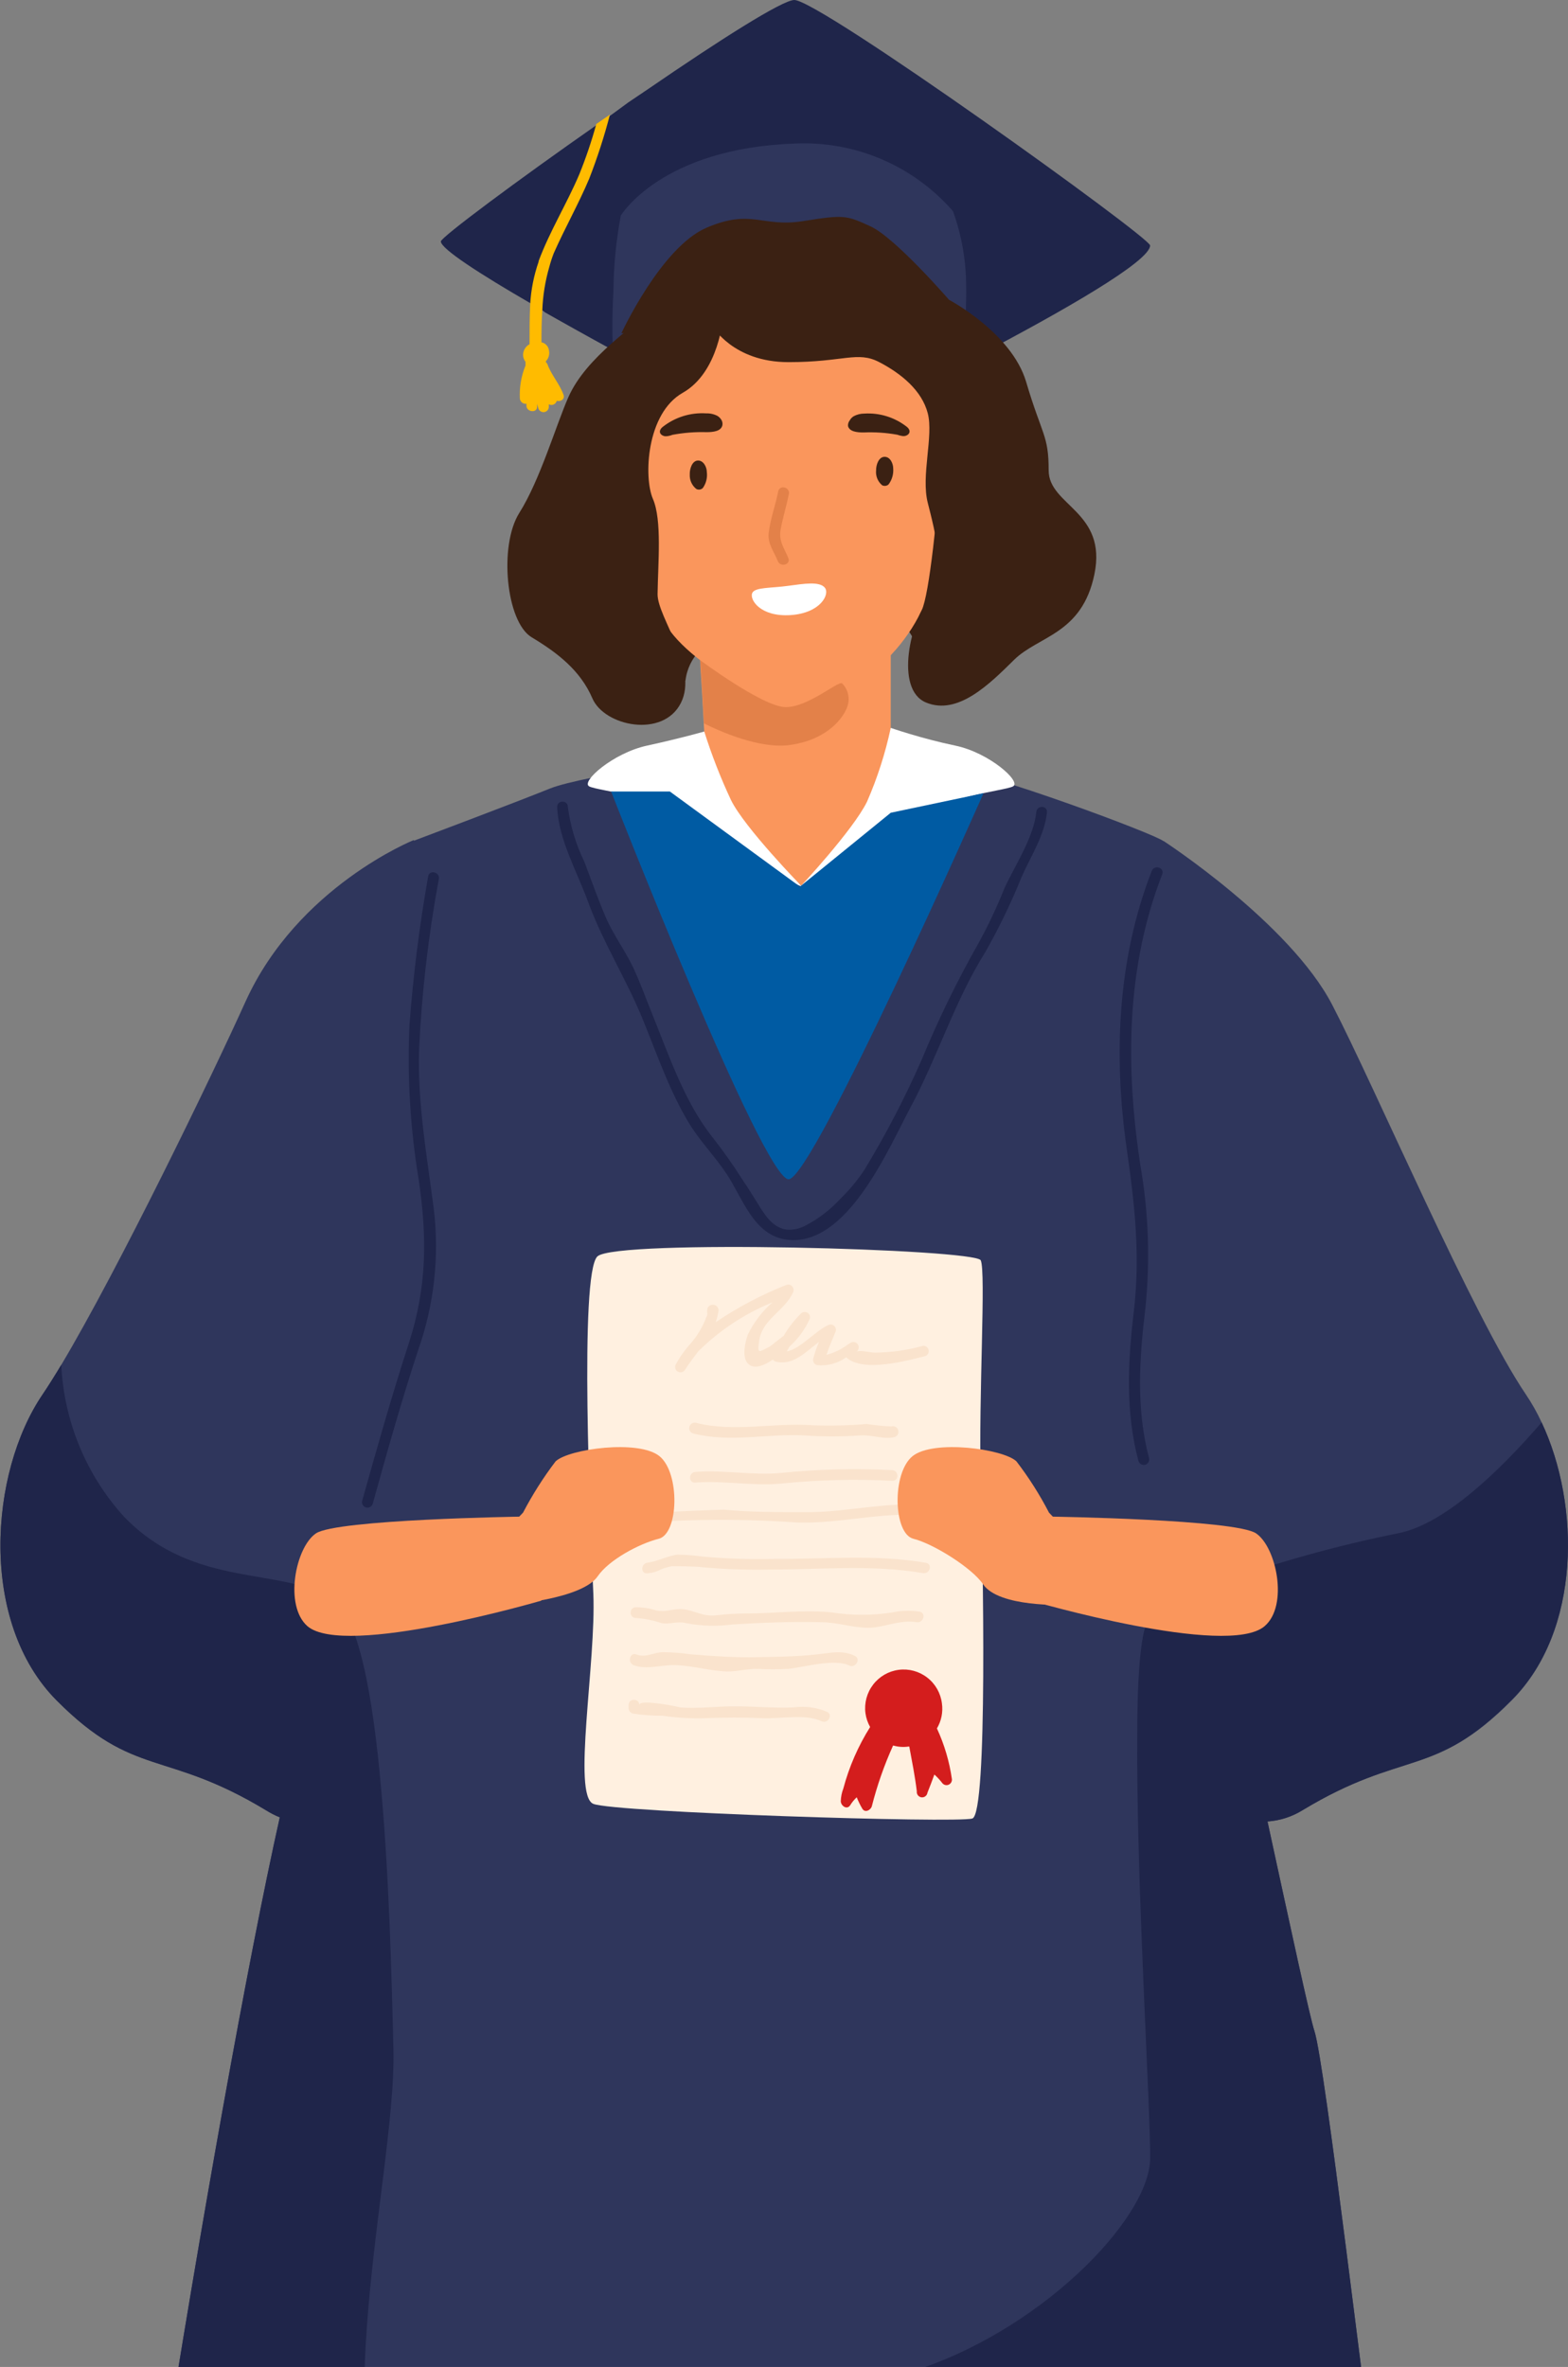 <svg width="57" height="86" viewBox="0 0 57 86" fill="none" xmlns="http://www.w3.org/2000/svg">
<rect x="0" y="0" width="57" height="86" fill="#808080" stroke="none"/>
<g clip-path="url(#clip0_385_13494)">
<path d="M49.478 115.799C47.932 116.637 42.86 115.947 38.423 116.85C33.985 117.754 31.02 118.917 24.577 118.595C18.133 118.273 11.434 116.207 7.569 116.334C3.703 116.462 3.247 111.495 3.243 110.521C3.243 104.91 7.839 76.446 10.17 66.034C10.696 63.672 11.109 61.923 11.33 61.112C11.562 60.232 11.828 59.22 12.103 58.142C13.204 53.853 14.457 48.54 14.225 46.446C13.935 43.828 15.044 30.547 15.044 30.547C15.044 30.547 18.798 29.135 19.992 28.65C21.187 28.166 26.915 27.359 26.915 27.359C26.915 27.359 33.193 27.824 34.515 27.921C35.837 28.018 42.01 30.306 42.3 30.566C42.59 30.826 42.632 49.956 42.953 51.507C43.061 52.015 43.575 54.458 44.232 57.553C44.797 60.217 45.469 63.37 46.076 66.181C46.919 70.059 47.622 73.328 47.785 73.805C48.171 75.034 49.59 87.184 50.363 92.873C51.136 98.562 51.024 114.958 49.478 115.799Z" fill="#2F365C"/>
<path d="M24.917 24.741C24.963 24.317 25.153 23.922 25.454 23.62C26.227 22.98 29.899 22.631 30.626 22.728C31.353 22.825 31.971 22.31 32.47 22.492C32.792 22.628 33.05 22.882 33.193 23.201C33.193 23.201 35.222 21.677 35.295 21.627C35.369 21.577 36.022 21.166 35.585 19.882C35.148 18.598 34.743 17.699 34.136 17.625C33.529 17.551 32.76 17.482 31.237 18.137C29.714 18.792 28.415 18.451 25.682 19.517C22.949 20.584 22.184 21.677 22.435 21.992C22.686 22.306 24.917 24.741 24.917 24.741Z" fill="#3B2113"/>
<path d="M41.809 8.919C41.809 10.059 29.219 16.152 28.906 16.152C28.728 16.152 23.881 13.65 20.17 11.552L19.814 11.351L19.714 11.273C19.578 11.2 19.447 11.122 19.327 11.044C17.437 9.951 16.026 9.039 16.026 8.772C16.026 8.625 18.774 6.577 21.739 4.506L22.234 4.165L22.837 3.723L23.579 3.223C26.123 1.478 28.438 0 28.875 0C29.795 0 41.809 8.621 41.809 8.919Z" fill="#1F254A"/>
<path d="M22.451 12.863C22.451 12.863 23.61 20.484 23.958 22.124C24.345 23.842 28.152 25.734 28.91 25.734C29.756 25.734 32.339 24.641 33.506 22.174C34.066 20.988 34.642 10.886 34.642 10.886L26.494 9.54L22.451 12.863Z" fill="#FA965C"/>
<path d="M25.694 17.144C25.694 16.974 25.574 16.722 25.365 16.733C25.156 16.745 25.067 17.044 25.075 17.234C25.069 17.335 25.087 17.436 25.128 17.528C25.169 17.621 25.232 17.702 25.311 17.765C25.349 17.785 25.392 17.794 25.434 17.788C25.476 17.782 25.516 17.764 25.547 17.734C25.67 17.564 25.722 17.352 25.694 17.144Z" fill="#3B2113"/>
<path d="M32.47 17.02C32.47 16.85 32.366 16.594 32.153 16.598C31.94 16.602 31.844 16.896 31.848 17.086C31.837 17.188 31.851 17.29 31.889 17.385C31.927 17.479 31.987 17.563 32.064 17.629C32.101 17.65 32.144 17.658 32.186 17.653C32.228 17.648 32.268 17.631 32.3 17.602C32.426 17.436 32.486 17.229 32.47 17.02Z" fill="#3B2113"/>
<path d="M27.344 21.55C27.437 21.329 28.028 21.375 28.678 21.282C29.223 21.209 29.791 21.116 29.984 21.352C30.178 21.589 29.826 22.279 28.736 22.349C27.646 22.419 27.244 21.794 27.344 21.55Z" fill="white"/>
<path d="M32.381 23.621V29.531L29.169 32.214L25.748 29.209C25.748 29.209 25.674 27.828 25.593 26.463C25.547 25.579 25.496 24.703 25.462 24.202C25.462 23.97 25.438 23.814 25.435 23.791L32.381 23.621Z" fill="#FA965C"/>
<path d="M30.796 25.692C30.665 26.056 30.116 26.855 28.763 27.061C27.638 27.247 26.088 26.533 25.593 26.285C25.547 25.401 25.497 24.524 25.462 24.024V23.993C25.462 23.993 27.735 25.684 28.554 25.692C29.373 25.7 30.448 24.745 30.61 24.827C30.722 24.938 30.798 25.078 30.831 25.232C30.864 25.385 30.852 25.545 30.796 25.692Z" fill="#E38149"/>
<path d="M22.451 14.112C22.451 14.112 22.161 13.143 22.3 10.548C22.309 9.637 22.399 8.729 22.567 7.834C22.567 7.834 24.032 5.379 28.91 5.216C29.988 5.168 31.062 5.363 32.055 5.788C33.047 6.213 33.931 6.857 34.642 7.671C34.946 8.515 35.108 9.403 35.121 10.3C35.148 11.634 34.975 13.484 34.975 13.484C34.975 13.484 33.139 8.443 28.067 8.861C23.142 9.276 22.451 14.112 22.451 14.112Z" fill="#2F365C"/>
<path d="M19.714 11.273C19.687 11.661 19.683 12.049 19.683 12.437C19.754 12.451 19.819 12.488 19.868 12.542C19.917 12.595 19.948 12.663 19.957 12.735C19.971 12.804 19.968 12.876 19.949 12.943C19.93 13.011 19.894 13.072 19.845 13.123V13.158C19.871 13.18 19.891 13.208 19.903 13.239C20.042 13.627 20.34 13.941 20.483 14.341C20.545 14.508 20.375 14.604 20.24 14.562C20.232 14.591 20.218 14.619 20.198 14.642C20.178 14.666 20.154 14.684 20.126 14.697C20.098 14.709 20.067 14.715 20.037 14.714C20.006 14.712 19.977 14.704 19.95 14.69C19.948 14.71 19.948 14.731 19.95 14.752C19.957 14.803 19.943 14.855 19.912 14.897C19.881 14.938 19.835 14.966 19.783 14.973C19.732 14.98 19.68 14.967 19.639 14.935C19.598 14.904 19.57 14.858 19.563 14.806C19.547 14.762 19.534 14.716 19.524 14.67C19.524 14.694 19.524 14.721 19.524 14.748C19.524 14.748 19.524 14.783 19.524 14.802C19.494 15.023 19.138 14.957 19.138 14.748C19.138 14.725 19.138 14.697 19.138 14.67C19.11 14.674 19.081 14.672 19.054 14.665C19.027 14.658 19.002 14.645 18.979 14.628C18.957 14.61 18.938 14.589 18.924 14.564C18.91 14.54 18.902 14.512 18.898 14.484C18.877 14.073 18.947 13.663 19.103 13.282V13.263C19.103 13.224 19.103 13.185 19.103 13.146C19.048 13.074 19.017 12.986 19.014 12.894C19.016 12.815 19.038 12.736 19.08 12.668C19.121 12.6 19.18 12.544 19.25 12.507C19.25 12.026 19.25 11.545 19.273 11.064C19.302 10.535 19.405 10.013 19.579 9.513C19.579 9.513 19.579 9.513 19.579 9.489C19.984 8.4 20.607 7.399 21.059 6.333C21.3 5.737 21.507 5.127 21.677 4.506L22.172 4.165C21.967 4.955 21.715 5.732 21.419 6.492C21.032 7.411 20.537 8.28 20.128 9.206C20.066 9.366 20.013 9.529 19.969 9.695C19.82 10.209 19.734 10.739 19.714 11.273Z" fill="#FFBB00"/>
<path d="M26.231 15.268C26.196 15.204 26.145 15.151 26.084 15.113C25.956 15.046 25.814 15.014 25.671 15.019C25.101 14.983 24.538 15.158 24.09 15.512C24.001 15.582 23.939 15.698 24.039 15.791C24.067 15.815 24.099 15.832 24.134 15.842C24.168 15.852 24.205 15.855 24.24 15.849C24.311 15.842 24.379 15.825 24.445 15.799C24.854 15.722 25.27 15.69 25.686 15.702C25.933 15.702 26.204 15.667 26.258 15.461C26.273 15.396 26.263 15.327 26.231 15.268Z" fill="#3B2113"/>
<path d="M30.889 15.275C30.923 15.213 30.972 15.161 31.032 15.124C31.151 15.06 31.284 15.027 31.418 15.027C31.975 14.992 32.525 15.163 32.965 15.508C33.053 15.578 33.111 15.69 33.015 15.783C32.988 15.806 32.957 15.824 32.923 15.835C32.889 15.845 32.853 15.849 32.818 15.845C32.749 15.835 32.682 15.818 32.617 15.795C32.212 15.722 31.802 15.695 31.391 15.713C31.148 15.713 30.881 15.682 30.827 15.481C30.821 15.407 30.843 15.333 30.889 15.275Z" fill="#3B2113"/>
<path d="M28.384 19.2C28.465 18.781 28.593 18.37 28.678 17.951C28.724 17.706 28.353 17.602 28.291 17.846C28.195 18.35 28.001 18.858 27.943 19.37C27.901 19.758 28.133 20.033 28.276 20.39C28.369 20.619 28.744 20.518 28.662 20.289C28.496 19.882 28.295 19.665 28.384 19.2Z" fill="#E38149"/>
<path d="M26.285 11.51C26.285 11.51 26.15 13.518 24.82 14.271C23.49 15.023 23.398 17.35 23.734 18.125C24.07 18.901 23.919 20.452 23.904 21.592C23.904 22.442 25.4 24.26 24.75 25.544C24.101 26.828 21.971 26.389 21.534 25.373C21.098 24.357 20.259 23.714 19.327 23.155C18.396 22.597 18.129 19.82 18.879 18.634C19.629 17.447 20.209 15.461 20.657 14.441C21.318 12.937 23.115 11.855 23.726 11.165C24.337 10.474 26.285 11.51 26.285 11.51Z" fill="#3B2113"/>
<path d="M25.898 11.847C25.898 11.847 26.645 13.158 28.662 13.158C30.68 13.158 31.167 12.743 31.963 13.158C32.76 13.573 33.51 14.185 33.726 15.015C33.942 15.845 33.475 17.28 33.726 18.269C33.977 19.258 34.449 21.018 33.784 21.759C33.119 22.5 32.501 25.04 33.66 25.524C34.82 26.009 35.98 24.846 36.865 23.973C37.75 23.101 39.331 23.046 39.783 20.871C40.259 18.575 38.121 18.377 38.121 17.09C38.121 15.802 37.881 15.83 37.301 13.871C36.772 12.091 34.499 10.893 34.499 10.893C34.499 10.893 32.543 8.636 31.646 8.225C30.75 7.814 30.68 7.798 29.184 8.035C27.688 8.271 27.329 7.57 25.682 8.275C24.035 8.981 22.59 12.107 22.59 12.107L25.898 11.847Z" fill="#3B2113"/>
<path d="M25.601 26.579C25.601 26.579 24.754 26.823 23.521 27.091C22.288 27.359 21.105 28.402 21.418 28.572C21.732 28.743 24.124 28.933 25.129 29.902C26.134 30.872 29.169 32.229 29.169 32.229C29.169 32.229 27.058 30.073 26.567 29.057C26.191 28.253 25.868 27.425 25.601 26.579Z" fill="white"/>
<path d="M32.381 26.447C32.381 26.447 33.494 26.835 34.727 27.091C35.96 27.347 37.143 28.402 36.826 28.572C36.509 28.743 34.12 28.933 33.119 29.902C32.118 30.872 29.08 32.229 29.08 32.229C29.08 32.229 31.013 30.162 31.519 29.127C31.895 28.265 32.184 27.367 32.381 26.447Z" fill="white"/>
<path d="M17.828 38.392L17.186 60.682C17.186 60.682 15.771 63.354 13.838 64.975C12.729 65.906 11.45 66.491 10.17 66.018C9.994 65.951 9.825 65.868 9.664 65.77C5.991 63.552 4.894 64.63 2.06 61.784C-0.773 58.937 -0.387 53.516 1.546 50.669C1.751 50.367 1.979 50.002 2.227 49.591C4.31 46.101 7.692 39.121 8.929 36.383C10.823 32.214 15.04 30.523 15.04 30.523L17.828 38.392Z" fill="#2F365C"/>
<path d="M54.951 61.783C52.118 64.63 51.024 63.552 47.352 65.77C46.966 66.009 46.528 66.15 46.076 66.181C44.267 66.301 42.528 64.576 41.341 63.024C40.77 62.288 40.253 61.51 39.795 60.697L39.169 38.392L42.3 30.558C42.3 30.558 46.884 33.536 48.43 36.511C49.977 39.485 53.537 47.819 55.469 50.665C55.687 50.988 55.879 51.328 56.041 51.681C57.448 54.679 57.479 59.251 54.951 61.783Z" fill="#2F365C"/>
<path d="M22.215 28.759C22.215 28.759 27.77 42.944 28.678 42.847C29.586 42.75 35.752 28.821 35.752 28.821L32.381 29.53L29.08 32.214L24.352 28.759H22.215Z" fill="#005BA3"/>
<path d="M47.352 65.77C46.966 66.009 46.528 66.15 46.076 66.181C46.919 70.059 47.622 73.328 47.785 73.805C48.171 75.034 49.59 87.184 50.363 92.873C51.136 98.562 51.024 114.958 49.478 115.799C47.932 116.641 42.86 115.947 38.423 116.85C33.985 117.754 31.02 118.917 24.577 118.595C18.133 118.274 11.434 116.207 7.569 116.335C3.703 116.463 3.247 111.495 3.243 110.522C3.243 104.91 7.839 76.446 10.17 66.034C9.994 65.961 9.824 65.873 9.664 65.77C5.991 63.552 4.894 64.63 2.06 61.784C-0.773 58.937 -0.387 53.516 1.546 50.669C1.751 50.367 1.979 50.002 2.227 49.591C2.325 51.639 3.131 53.589 4.507 55.106C7.085 57.778 10.305 56.89 12.114 58.13C13.042 58.755 13.556 61.621 13.854 64.979C14.151 68.248 14.24 71.959 14.302 74.453C14.43 79.494 10.916 91.349 16.022 94.537C21.129 97.724 28.218 87.642 32.98 86.215C37.742 84.788 41.758 80.657 41.809 78.459C41.844 76.908 41.298 68.376 41.341 63.025C41.341 60.744 41.484 59.057 41.809 58.759C42.549 58.231 43.367 57.823 44.232 57.549C46.385 56.773 48.592 56.158 50.835 55.707C52.505 55.377 54.495 53.469 56.041 51.681C57.448 54.66 57.479 59.247 54.951 61.764C52.118 64.63 51.024 63.552 47.352 65.77Z" fill="#1F254A"/>
<path d="M21.716 45.651C21.055 46.291 21.465 55.435 21.569 57.91C21.674 60.384 20.796 65.231 21.569 65.541C22.342 65.852 34.778 66.247 35.346 66.073C35.914 65.898 35.732 56.622 35.651 53.682C35.57 50.743 35.848 46.202 35.651 45.791C35.454 45.38 22.377 45.015 21.716 45.651Z" fill="#FFF0E0"/>
<path d="M33.657 56.781C31.805 56.467 30.042 56.653 28.168 56.641C27.291 56.663 26.413 56.635 25.539 56.556C25.239 56.513 24.937 56.49 24.635 56.486C24.248 56.529 23.931 56.727 23.541 56.777C23.286 56.808 23.282 57.196 23.541 57.165C24.02 57.107 23.85 57.033 24.414 56.905C24.461 56.905 25.272 56.905 25.539 56.944C26.347 57.017 27.159 57.046 27.971 57.029C29.865 57.029 31.677 56.839 33.548 57.157C33.803 57.2 33.912 56.828 33.657 56.781Z" fill="#FAE3CD"/>
<path d="M34.124 54.745C32.524 54.462 30.858 54.966 29.254 54.943C28.287 54.943 27.282 54.943 26.324 54.853C26.119 54.853 24.433 54.919 24.441 54.931C24.314 54.714 23.958 54.908 24.085 55.129L24.113 55.175C24.131 55.205 24.158 55.229 24.189 55.246C24.22 55.262 24.255 55.27 24.29 55.268C25.836 55.192 27.385 55.208 28.929 55.315C30.61 55.389 32.365 54.826 34.031 55.121C34.275 55.167 34.402 54.791 34.124 54.745Z" fill="#FAE3CD"/>
<path d="M34.24 61.885C34.193 61.515 34.001 61.179 33.706 60.952C33.412 60.724 33.039 60.623 32.671 60.671C32.302 60.719 31.968 60.911 31.741 61.207C31.514 61.502 31.413 61.876 31.461 62.245C31.485 62.423 31.543 62.594 31.631 62.749C31.196 63.44 30.867 64.193 30.657 64.983C30.601 65.129 30.569 65.284 30.564 65.441C30.564 65.611 30.792 65.774 30.908 65.588C30.974 65.482 31.053 65.386 31.144 65.301C31.201 65.446 31.269 65.586 31.349 65.72C31.449 65.879 31.654 65.766 31.693 65.627C31.885 64.87 32.144 64.131 32.466 63.42C32.647 63.472 32.836 63.486 33.023 63.459H33.054C33.154 63.998 33.262 64.537 33.328 65.084C33.325 65.109 33.326 65.135 33.333 65.16C33.34 65.185 33.351 65.208 33.367 65.228C33.398 65.269 33.445 65.296 33.496 65.303C33.547 65.31 33.599 65.296 33.64 65.264C33.681 65.232 33.708 65.186 33.715 65.134C33.803 64.917 33.885 64.696 33.966 64.475C34.072 64.57 34.169 64.675 34.256 64.789C34.283 64.822 34.319 64.844 34.36 64.855C34.401 64.865 34.443 64.862 34.482 64.846C34.521 64.829 34.554 64.802 34.575 64.766C34.597 64.73 34.607 64.688 34.604 64.646C34.514 64.007 34.33 63.385 34.059 62.8C34.222 62.525 34.286 62.202 34.24 61.885Z" fill="#D41D1D"/>
<path d="M33.56 48.897C32.987 49.057 32.396 49.141 31.801 49.146C31.619 49.146 31.26 49.037 31.125 49.118C31.168 49.092 31.199 49.049 31.211 49C31.223 48.95 31.215 48.898 31.189 48.855C31.163 48.811 31.122 48.779 31.073 48.766C31.024 48.753 30.971 48.76 30.927 48.785L30.838 48.839C30.601 49.02 30.331 49.151 30.042 49.227C30.139 48.936 30.266 48.653 30.382 48.366C30.391 48.333 30.391 48.299 30.382 48.266C30.373 48.234 30.356 48.204 30.332 48.18C30.308 48.156 30.279 48.139 30.246 48.13C30.213 48.121 30.179 48.121 30.147 48.13C29.679 48.308 29.13 48.998 28.6 49.103L28.697 48.928C29.013 48.646 29.266 48.3 29.439 47.912C29.45 47.871 29.448 47.828 29.432 47.789C29.416 47.749 29.387 47.716 29.351 47.695C29.314 47.673 29.272 47.664 29.23 47.669C29.188 47.674 29.149 47.693 29.118 47.722C28.874 47.966 28.661 48.239 28.485 48.537L28.179 48.773C28.117 48.828 28.051 48.879 27.982 48.925C27.595 49.114 27.522 49.235 27.595 48.731C27.696 47.932 28.531 47.629 28.828 46.958C28.847 46.921 28.853 46.879 28.846 46.838C28.839 46.797 28.82 46.759 28.79 46.73C28.761 46.7 28.723 46.681 28.682 46.675C28.641 46.669 28.599 46.676 28.562 46.695C27.668 47.05 26.815 47.501 26.018 48.04C26.061 47.914 26.093 47.784 26.115 47.653C26.122 47.624 26.122 47.593 26.116 47.564C26.11 47.535 26.097 47.508 26.079 47.485C26.061 47.461 26.038 47.442 26.011 47.429C25.984 47.416 25.955 47.409 25.925 47.408H25.898C25.856 47.409 25.816 47.423 25.782 47.449C25.749 47.475 25.724 47.511 25.713 47.552V47.59C25.701 47.627 25.701 47.666 25.713 47.703C25.713 47.753 25.713 47.808 25.678 47.854C25.658 47.88 25.646 47.911 25.643 47.943C25.516 48.252 25.341 48.538 25.125 48.793C24.91 49.029 24.724 49.289 24.569 49.568C24.543 49.613 24.535 49.666 24.548 49.717C24.561 49.767 24.594 49.81 24.638 49.836C24.683 49.862 24.736 49.869 24.786 49.856C24.836 49.843 24.879 49.811 24.905 49.766C25.052 49.533 25.218 49.32 25.377 49.107C26.151 48.337 27.071 47.729 28.082 47.319C27.709 47.642 27.406 48.038 27.189 48.482C27.085 48.769 26.923 49.421 27.278 49.611C27.483 49.723 27.785 49.611 28.098 49.398C28.121 49.434 28.157 49.461 28.198 49.471C28.836 49.63 29.285 49.118 29.772 48.758C29.687 48.954 29.617 49.156 29.563 49.363C29.55 49.412 29.557 49.465 29.582 49.509C29.607 49.553 29.649 49.586 29.698 49.599C30.075 49.639 30.453 49.538 30.761 49.316C31.372 49.89 33.034 49.421 33.633 49.273C33.677 49.258 33.713 49.227 33.736 49.187C33.759 49.146 33.766 49.099 33.757 49.054C33.749 49.008 33.724 48.968 33.688 48.939C33.651 48.91 33.606 48.895 33.56 48.897Z" fill="#FAE3CD"/>
<path d="M32.4 51.829C32.101 51.815 31.803 51.785 31.507 51.739C30.858 51.794 30.206 51.809 29.555 51.786C28.129 51.678 26.699 52.05 25.303 51.697C25.252 51.684 25.198 51.691 25.152 51.718C25.106 51.745 25.073 51.789 25.06 51.84C25.046 51.892 25.054 51.946 25.081 51.992C25.108 52.038 25.151 52.071 25.203 52.085C26.552 52.422 27.866 52.085 29.227 52.154C29.909 52.201 30.593 52.201 31.275 52.154C31.697 52.123 32.13 52.313 32.52 52.213C32.571 52.197 32.613 52.161 32.638 52.114C32.662 52.067 32.667 52.011 32.651 51.961C32.636 51.91 32.6 51.867 32.553 51.842C32.506 51.818 32.451 51.813 32.4 51.829Z" fill="#FAE3CD"/>
<path d="M33.428 58.557C33.093 58.505 32.751 58.516 32.42 58.588C31.703 58.699 30.975 58.699 30.259 58.588C29.242 58.476 28.16 58.623 27.136 58.623C26.773 58.624 26.41 58.646 26.049 58.689C25.535 58.747 25.276 58.518 24.851 58.472C24.465 58.429 24.248 58.592 23.846 58.511C23.61 58.434 23.363 58.396 23.115 58.398C22.864 58.398 22.86 58.786 23.115 58.786C23.435 58.81 23.751 58.874 24.055 58.976C24.36 59.03 24.596 58.891 24.951 58.976C25.504 59.083 26.071 59.099 26.629 59.022C27.677 58.96 28.809 58.91 29.857 58.941C30.429 58.941 30.989 59.143 31.561 59.143C32.133 59.143 32.702 58.836 33.324 58.941C33.572 58.976 33.68 58.604 33.428 58.557Z" fill="#FAE3CD"/>
<path d="M31.071 60.162C30.626 59.941 30.158 60.061 29.683 60.112C28.852 60.201 28.071 60.201 27.244 60.216C26.509 60.216 25.837 60.166 25.114 60.108C24.78 60.059 24.443 60.033 24.105 60.03C23.765 60.03 23.483 60.247 23.131 60.112C22.899 60.023 22.799 60.395 23.027 60.499C23.51 60.686 24.035 60.48 24.573 60.499C25.218 60.527 25.814 60.713 26.44 60.732C26.799 60.732 27.166 60.631 27.53 60.635C27.908 60.657 28.288 60.657 28.666 60.635C29.242 60.573 30.348 60.247 30.893 60.523C31.098 60.608 31.31 60.275 31.071 60.162Z" fill="#FAE3CD"/>
<path d="M30.069 62.199C29.685 62.035 29.265 61.979 28.852 62.036C28.121 62.067 27.398 61.993 26.668 61.997C26.015 61.997 25.357 62.09 24.704 62.036C24.801 62.036 23.224 61.71 23.239 61.946C23.239 61.698 22.852 61.698 22.852 61.946V62.071C22.855 62.112 22.87 62.152 22.896 62.186C22.921 62.219 22.956 62.243 22.996 62.257C23.351 62.315 23.71 62.342 24.07 62.338C24.595 62.414 25.125 62.444 25.655 62.427C26.343 62.4 27.008 62.396 27.696 62.427C28.384 62.458 29.292 62.261 29.868 62.54C30.096 62.641 30.294 62.307 30.069 62.199Z" fill="#FAE3CD"/>
<path d="M32.435 53.415C31.078 53.345 29.717 53.38 28.365 53.52C27.329 53.609 26.27 53.399 25.273 53.481C25.025 53.5 25.025 53.888 25.273 53.868C26.289 53.787 27.352 53.996 28.365 53.907C29.717 53.768 31.078 53.733 32.435 53.803C32.686 53.818 32.682 53.43 32.435 53.415Z" fill="#FAE3CD"/>
<path d="M18.032 55.843C18.386 55.578 18.714 55.282 19.014 54.959C19.356 54.306 19.751 53.683 20.197 53.097C20.672 52.643 23.227 52.294 23.977 52.911C24.727 53.528 24.673 55.726 23.946 55.909C23.22 56.091 22.13 56.684 21.732 57.266C21.159 58.115 18.457 58.309 18.457 58.309L18.032 55.843Z" fill="#FA965C"/>
<path d="M18.906 55.105C18.906 55.105 12.23 55.206 11.484 55.714C10.738 56.222 10.325 58.34 11.175 59.084C12.528 60.248 19.679 58.157 19.679 58.157L19.327 57.161L18.906 55.105Z" fill="#FA965C"/>
<path d="M39.118 55.843C38.765 55.578 38.435 55.282 38.133 54.959C37.794 54.304 37.398 53.681 36.95 53.097C36.478 52.643 33.923 52.294 33.169 52.911C32.416 53.528 32.474 55.726 33.204 55.909C33.935 56.091 35.338 56.971 35.736 57.561C36.308 58.41 38.693 58.309 38.693 58.309L39.118 55.843Z" fill="#FA965C"/>
<path d="M38.245 55.105C38.245 55.105 44.92 55.206 45.663 55.714C46.405 56.222 46.842 58.34 45.972 59.084C44.619 60.248 37.468 58.157 37.468 58.157L37.816 57.161L38.245 55.105Z" fill="#FA965C"/>
<path d="M15.234 38.139C15.332 36.057 15.572 33.984 15.953 31.935C15.995 31.691 15.62 31.586 15.566 31.834C15.249 33.619 15.022 35.42 14.886 37.228C14.8 39.116 14.913 41.007 15.222 42.871C15.528 44.961 15.524 46.749 14.867 48.788C14.248 50.689 13.707 52.6 13.166 54.528C13.152 54.579 13.16 54.634 13.187 54.68C13.214 54.725 13.258 54.759 13.309 54.772C13.36 54.785 13.415 54.778 13.46 54.751C13.506 54.724 13.539 54.68 13.552 54.629C14.07 52.755 14.596 50.894 15.203 49.048C15.785 47.401 15.978 45.641 15.767 43.906C15.516 41.975 15.176 40.094 15.234 38.139Z" fill="#1F254A"/>
<path d="M41.867 31.648C40.622 34.84 40.475 38.341 40.954 41.707C41.252 43.774 41.461 45.636 41.209 47.714C40.997 49.51 40.916 51.317 41.383 53.077C41.397 53.129 41.43 53.173 41.476 53.2C41.521 53.227 41.576 53.234 41.627 53.221C41.678 53.208 41.722 53.174 41.749 53.129C41.776 53.083 41.783 53.028 41.77 52.977C41.294 51.181 41.418 49.358 41.635 47.547C41.816 45.808 41.755 44.051 41.453 42.328C40.912 38.772 40.931 35.15 42.253 31.756C42.331 31.516 41.956 31.411 41.867 31.648Z" fill="#1F254A"/>
<path d="M37.673 29.499C37.58 30.418 36.9 31.438 36.513 32.272C36.238 32.962 35.921 33.634 35.562 34.285C34.792 35.643 34.106 37.048 33.51 38.492C32.903 39.875 32.206 41.216 31.422 42.506C31.176 42.878 30.891 43.223 30.572 43.533C30.195 43.948 29.747 44.291 29.25 44.546C29.05 44.647 28.827 44.692 28.604 44.678C28.048 44.604 27.769 44.084 27.499 43.654C27.336 43.39 27.17 43.126 27 42.878C26.662 42.343 26.297 41.825 25.906 41.327C24.893 40.059 24.329 38.376 23.726 36.887C23.494 36.313 23.282 35.723 23.023 35.165C22.721 34.529 22.296 33.967 22.017 33.319C21.739 32.671 21.496 31.981 21.244 31.314C20.936 30.685 20.732 30.009 20.641 29.313C20.641 29.065 20.255 29.065 20.255 29.313C20.294 30.519 21.028 31.76 21.415 32.869C21.952 34.292 22.767 35.584 23.347 36.991C23.881 38.294 24.372 39.745 25.125 40.935C25.512 41.532 26.007 42.044 26.401 42.634C26.996 43.518 27.387 44.887 28.604 45.042C30.792 45.321 32.292 41.742 33.1 40.233C34.082 38.403 34.712 36.355 35.806 34.614C36.313 33.724 36.76 32.8 37.143 31.849C37.479 31.097 37.974 30.341 38.059 29.523C38.082 29.251 37.696 29.255 37.673 29.499Z" fill="#1F254A"/>
</g>
<defs>
<clipPath id="clip0_385_13494">
<rect width="57" height="86" fill="white"/>
</clipPath>
</defs>
</svg>

